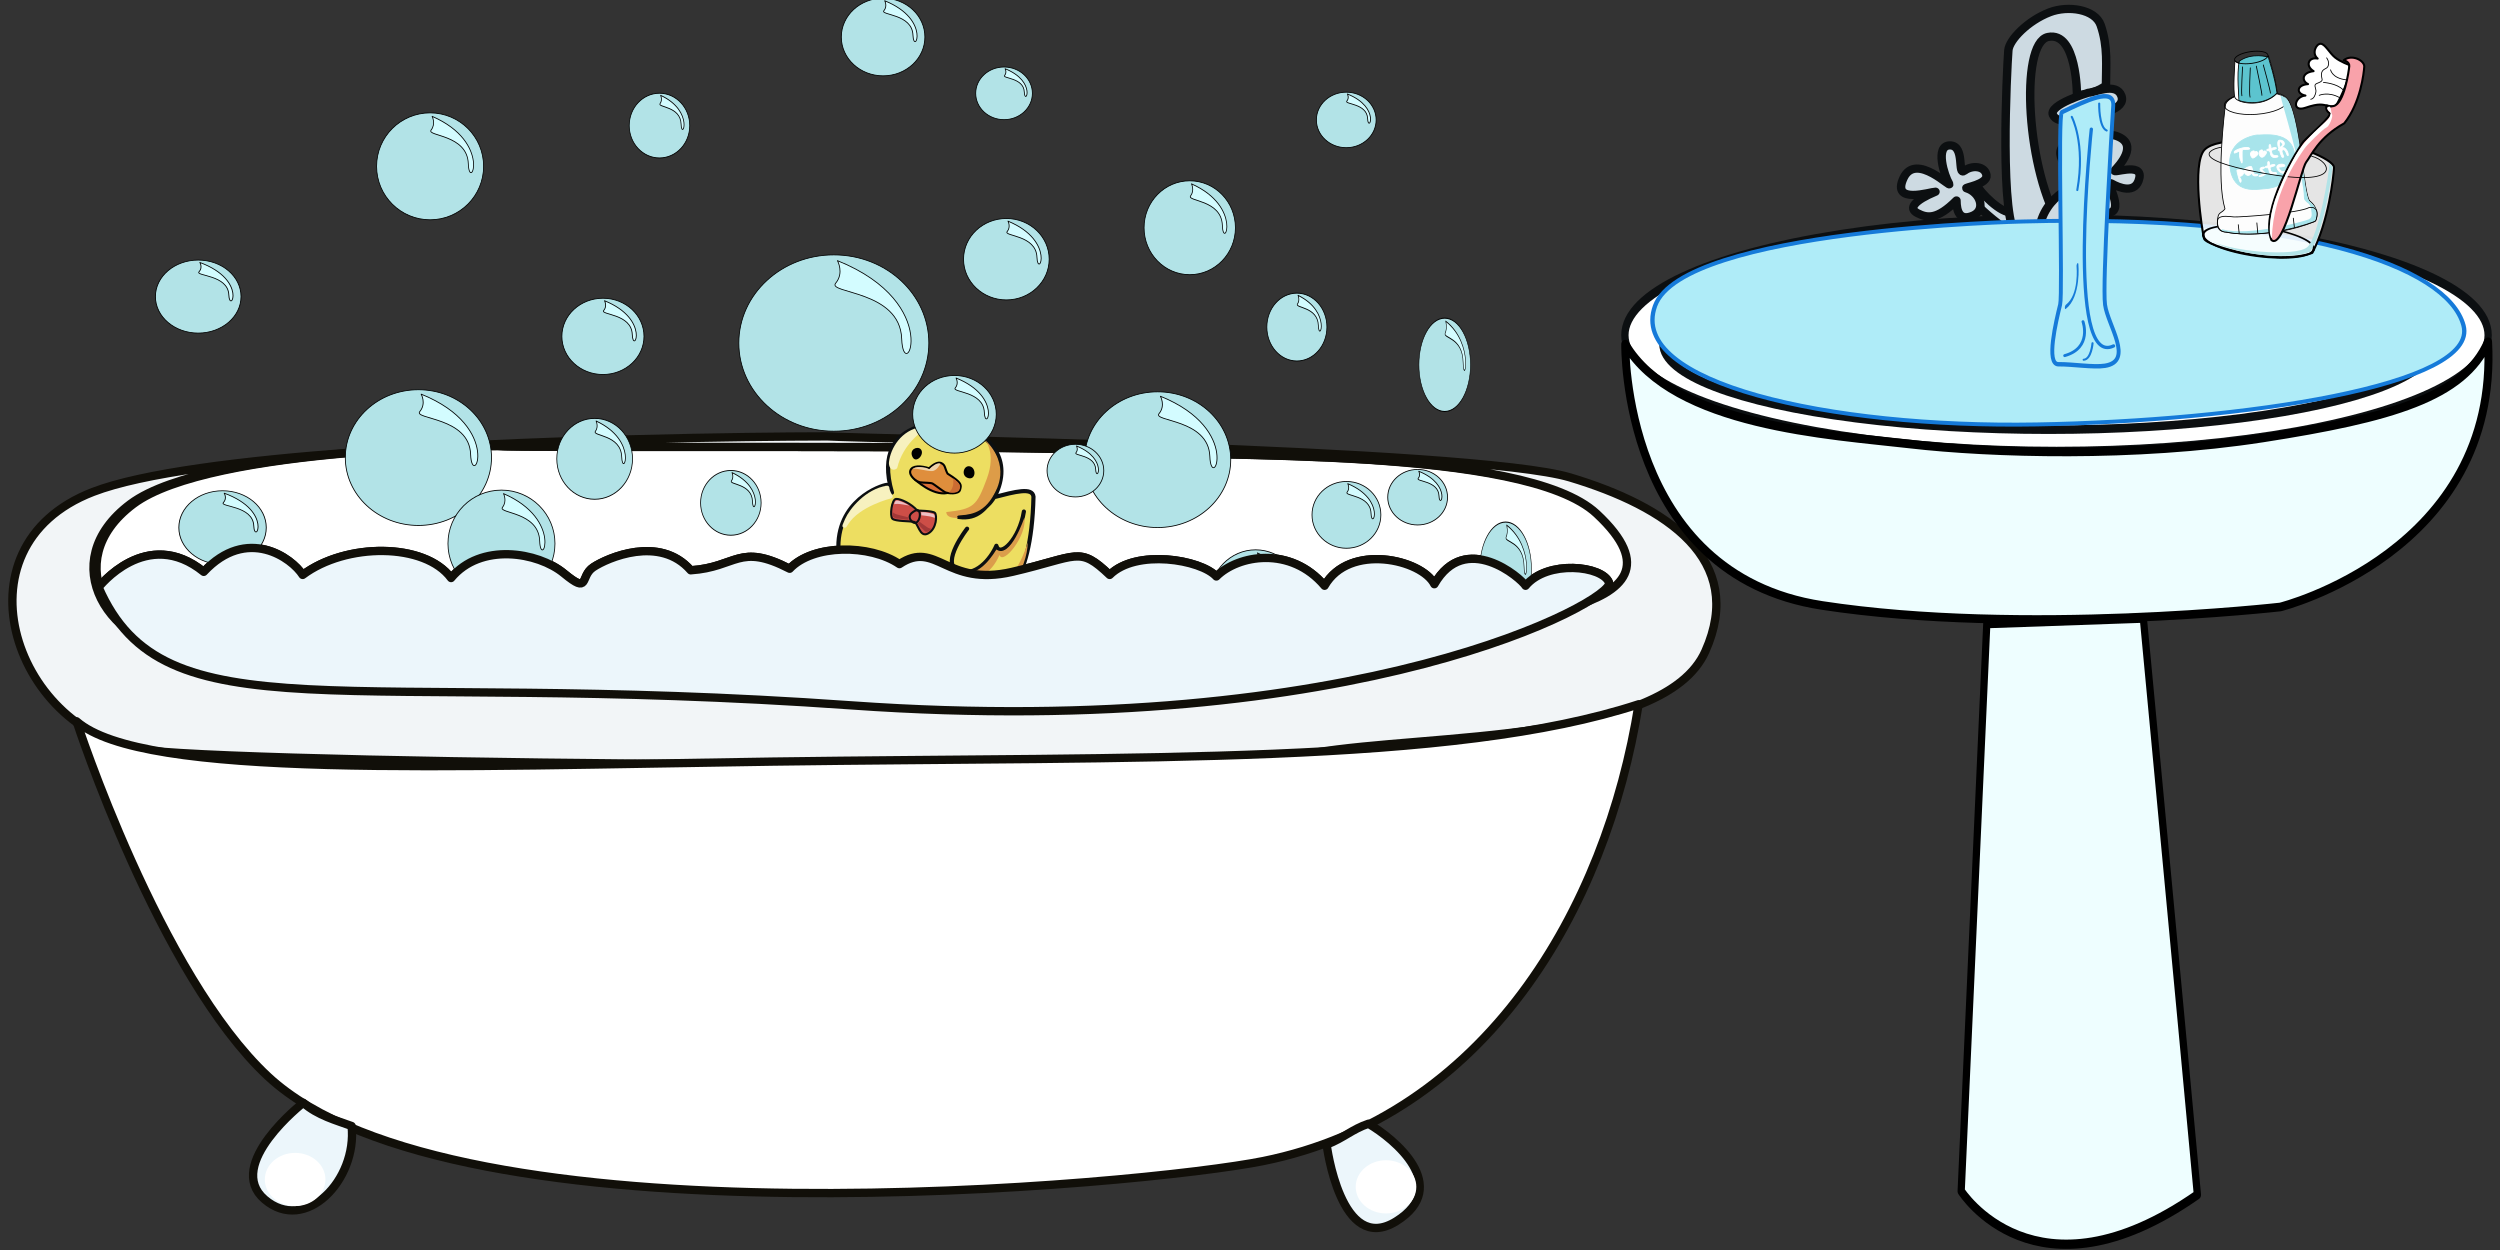 <?xml version="1.0" encoding="UTF-8" standalone="no"?>
<!DOCTYPE svg PUBLIC "-//W3C//DTD SVG 1.1//EN" "http://www.w3.org/Graphics/SVG/1.1/DTD/svg11.dtd">
<svg width="100%" height="100%" viewBox="0 0 600 300" version="1.1" xmlns="http://www.w3.org/2000/svg" xmlns:xlink="http://www.w3.org/1999/xlink" xml:space="preserve" xmlns:serif="http://www.serif.com/" style="fill-rule:evenodd;clip-rule:evenodd;stroke-linecap:round;stroke-linejoin:round;stroke-miterlimit:1.5;">
    <rect x="0" y="0" width="600" height="300" fill="#333333" stroke="none"/>
    <g id="Bathtub" transform="matrix(0.885,0,0,0.885,-2.45,30.487)">
        <g transform="matrix(1,0,0,1,0.819,2.84217e-14)">
            <path d="M137.688,86.507C137.688,86.507 59.078,86.507 38.115,102.229C17.152,117.951 32.219,141.534 55.147,142.844C78.075,144.154 369.587,146.775 386.619,139.569C403.651,132.363 466.209,133.277 435.75,104.849C416.098,86.507 332.247,89.782 302.768,87.817C276.105,86.04 142.273,87.162 137.688,86.507Z" style="fill:white;stroke:rgb(17,15,9);stroke-width:2.26px;"/>
        </g>
        <g transform="matrix(1,0,0,1,1.392,-4.094)">
            <path d="M28.116,128.915C28.116,128.915 41.113,112.145 56.626,124.723C68.365,112.145 80.523,120.95 83.458,125.561C95.197,116.757 116.579,116.757 123.706,126.4C131.672,116.757 147.184,119.273 154.312,125.142C161.439,131.012 158.504,125.981 162.277,123.465C166.051,120.95 180.305,114.661 188.69,124.304C201.268,123.465 201.687,116.757 215.523,123.884C221.811,117.176 237.324,117.176 245.29,122.627C255.352,115.919 257.867,128.915 275.895,124.723C293.923,120.53 293.923,117.596 302.308,125.561C309.435,118.434 327.044,121.369 331.236,125.981C337.106,120.111 351.361,117.596 360.584,128.496C367.292,116.757 386.997,121.369 390.351,128.077C398.736,113.403 413.829,126.4 415.087,128.496C420.957,121.369 436.05,123.046 437.727,127.658C439.404,132.27 370.62,170.756 232.234,160.929C93.848,151.103 45.908,169.78 28.116,128.915Z" style="fill:rgb(236,246,251);stroke:rgb(17,15,9);stroke-width:2.26px;"/>
        </g>
        <path d="M112.141,87.312C107.957,87.541 103.463,87.836 98.817,88.213C68.569,90.446 41.278,93.828 28.004,98.953C-11.016,114.02 7.326,165.117 42.7,169.047C78.075,172.978 327.662,174.943 359.106,169.702C390.55,164.462 454.093,167.082 465.229,142.189C476.366,117.296 454.748,102.884 428.544,95.023C402.341,87.162 236.69,84.542 227.149,83.887C227.149,83.887 167.508,83.887 112.141,87.312ZM98.817,88.213C75.81,90.084 49.078,94.006 38.115,102.229C17.152,117.951 32.219,141.534 55.147,142.844C78.075,144.154 369.587,146.775 386.619,139.569C403.651,132.363 466.209,133.277 435.75,104.849C416.098,86.507 332.247,89.782 302.768,87.817C276.105,86.04 142.273,87.162 137.688,86.507C137.688,86.507 126.844,86.507 112.141,87.312C107.66,87.59 103.208,87.889 98.817,88.213Z" style="fill:rgb(242,245,247);stroke:rgb(17,15,9);stroke-width:2.26px;"/>
        <path d="M23.527,161.155C23.527,161.155 45.917,230.002 75.455,257.484C126.289,304.781 314.04,286.755 345.349,280.412C405.486,268.227 438.292,212.348 447.146,156.535C397.026,173.022 311.427,170.685 212.379,172.085C124.21,173.331 41.444,176.91 23.527,161.155Z" style="fill:white;stroke:rgb(17,15,9);stroke-width:2.26px;"/>
        <path d="M85.015,264.614C85.015,264.614 63.528,281.384 74.534,290.817C85.539,300.251 99.689,285.577 98.117,270.903C94.072,269.418 88.926,268.07 85.015,264.614Z" style="fill:rgb(236,246,251);stroke:rgb(17,15,9);stroke-width:2.26px;"/>
        <path d="M362.539,275.959C362.539,275.959 366.317,306.182 381.429,296.737C396.541,287.292 380.914,274.413 373.873,270.292C369.421,271.797 367.239,274.114 362.539,275.959Z" style="fill:rgb(236,246,251);stroke:rgb(17,15,9);stroke-width:2.26px;"/>
        <g transform="matrix(1.4,0,0,1.265,-37.348,-74.892)">
            <ellipse cx="85.823" cy="284.825" rx="5.87" ry="5.702" style="fill:white;"/>
        </g>
        <g transform="matrix(1.4,0,0,1.265,258.485,-72.895)">
            <ellipse cx="85.823" cy="284.825" rx="5.87" ry="5.702" style="fill:white;"/>
        </g>
    </g>
    <g id="Sink" transform="matrix(1,0,0,1.008,-0.853,0.843)">
        <g transform="matrix(0.799,0,0,0.998,125.441,15)">
            <ellipse cx="461.8" cy="64.098" rx="129.652" ry="27.722" style="fill:white;stroke:rgb(12,15,17);stroke-width:2.2px;"/>
        </g>
        <g transform="matrix(0.713,0,0,0.736,163.231,33.896)">
            <ellipse cx="461.8" cy="64.098" rx="129.652" ry="27.722" style="fill:none;stroke:rgb(12,15,17);stroke-width:2.75px;"/>
        </g>
        <g transform="matrix(0.782,0,0,0.838,134.539,39.641)">
            <path d="M327.845,49.478C327.845,49.478 326.676,114.986 388.253,123.721C449.831,132.455 528.878,124.158 528.878,124.158C528.878,124.158 596.138,108.631 592.644,48.8C585.22,64.522 562.942,70.441 523.637,76.118C484.332,81.796 439.786,80.485 415.33,77.865C390.874,75.245 342.693,72.819 327.845,49.478Z" style="fill:rgb(238,254,255);stroke:black;stroke-width:2.46px;"/>
        </g>
        <g transform="matrix(0.782,0,0,0.998,134.539,20.139)">
            <path d="M438.804,127.761L430.943,263.144C430.943,263.144 453.652,291.094 503.439,264.018C498.198,219.909 486.843,126.45 486.843,126.45L438.804,127.761Z" style="fill:rgb(238,254,255);stroke:black;stroke-width:2.22px;"/>
        </g>
        <g transform="matrix(0.838,0,0,0.811,77.314,0.381)">
            <path d="M470.371,51.919C470.371,51.919 474.378,50.774 474.951,52.778C475.523,54.781 482.106,61.507 484.968,60.792C487.83,60.076 488.975,60.505 488.975,62.938C488.975,65.371 488.975,68.09 486.828,67.804C484.682,67.518 471.373,57.214 470.371,51.919Z" style="fill:rgb(205,218,226);stroke:rgb(12,15,17);stroke-width:2.42px;"/>
        </g>
        <g transform="matrix(0.838,0,0,0.811,77.314,0.381)">
            <path d="M499.229,65.253C499.229,65.253 491.805,71.367 486.564,67.873C481.323,64.379 483.507,18.96 483.944,13.283C484.182,10.189 489.516,4.564 495.784,2.101C501.02,0.043 508.787,1.176 510.379,5.859C512.525,12.166 511.894,17.946 511.894,23.623C507.681,26.645 503.596,26.385 503.596,26.385C503.596,26.385 503.596,7.605 495.299,9.352C487.001,11.099 489.184,49.531 499.229,65.253Z" style="fill:rgb(205,218,226);stroke:rgb(12,15,17);stroke-width:2.42px;"/>
        </g>
        <g transform="matrix(0.838,0,0,0.811,77.314,0.381)">
            <path d="M507.436,51.49C507.436,51.49 496.989,53.207 493.554,62.652C490.12,72.097 496.56,66.516 498.277,66.087C499.994,65.657 507.006,53.207 507.436,51.49Z" style="fill:rgb(205,218,226);stroke:rgb(12,15,17);stroke-width:2.42px;"/>
        </g>
        <g transform="matrix(0.838,0,0,0.811,77.314,0.381)">
            <path d="M507.149,46.767C507.279,48.193 508.58,36.034 515.02,38.467C521.46,40.9 515.593,47.197 514.448,48.485C513.303,49.773 522.462,45.909 521.46,50.774C520.458,55.64 515.593,53.636 513.446,52.348C511.299,51.06 517.31,60.219 512.874,60.935C508.437,61.65 509.725,58.216 509.01,55.067C508.294,51.919 506.577,60.076 501.854,57.214C497.132,54.352 503.142,53.636 503.142,51.633C503.142,49.629 495.987,44.335 500.137,40.9C504.287,37.466 507.006,45.193 507.149,46.767Z" style="fill:rgb(205,218,226);stroke:rgb(12,15,17);stroke-width:2.42px;"/>
        </g>
        <g transform="matrix(0.838,0,0,0.811,77.314,0.381)">
            <path d="M471.946,53.779C471.122,53.536 478.099,52.635 477.67,49.916C477.24,47.197 473.52,46.91 471.373,48.628C469.227,50.345 471.659,41.186 467.223,41.186C462.787,41.186 465.649,50.202 466.937,52.348C468.225,54.495 457.492,42.903 453.914,50.774C450.337,58.645 461.642,54.781 463.073,54.781C457.063,57.357 455.202,59.647 457.921,61.078C460.64,62.509 463.502,63.081 469.083,57.357C469.096,60.425 469.942,63.511 473.806,61.793C477.67,60.076 475.809,54.924 471.946,53.779Z" style="fill:rgb(205,218,226);stroke:rgb(12,15,17);stroke-width:2.42px;"/>
        </g>
        <g transform="matrix(0.838,0,0,0.811,77.314,0.381)">
            <path d="M506.883,25.723C506.883,25.723 495.435,29.204 496.717,32.226C497.999,35.248 504.136,33.508 506.792,32.775C509.448,32.043 517.782,30.761 516.317,26.639C514.851,22.518 508.532,25.723 506.883,25.723Z" style="fill:rgb(205,218,226);stroke:rgb(12,15,17);stroke-width:2.42px;"/>
        </g>
    </g>
    <g id="RubberDuck" transform="matrix(0.684,0.209,-0.209,0.684,99.401,-3.466)">
        <path d="M226.864,117.138C226.864,117.138 237.305,114.39 236.755,102.301C236.206,90.211 224.299,87.83 220.27,87.281C216.24,86.731 187.848,92.593 203.051,115.856C201.498,113.609 201.178,114.206 200.878,113.846C200.578,113.486 187.104,121.84 190.765,137.074C193.258,147.444 206.221,150.24 212.231,150.526C218.242,150.812 241.588,147.247 244.287,144.516C248.421,140.331 257.312,133.343 248.866,103.302C247.582,100.302 242.492,103.502 236.273,107.309C234.556,111.316 233.483,116.092 226.864,117.138Z" style="fill:rgb(237,222,97);stroke:rgb(12,15,17);stroke-width:1.4px;"/>
        <path d="M230.703,120.083C230.703,120.083 225.493,133.63 231.745,134.412C237.997,135.193 241.254,127.508 241.775,122.688C244.12,126.336 248.548,118.26 247.246,109.011" style="fill:none;stroke:rgb(12,15,17);stroke-width:1.4px;"/>
        <g transform="matrix(1,0,0,1,0.907,0.213)">
            <path d="M205.469,92.319C205.469,92.319 200.176,98.703 200.71,107.106C200.099,108.007 199.115,107.241 198.882,106.029C198.035,101.634 199.671,95.099 205.469,92.319Z" style="fill:rgb(247,241,191);stroke:rgb(247,241,191);stroke-width:1.4px;"/>
        </g>
        <g transform="matrix(1,0,0,1,0.2,0.8)">
            <path d="M202.791,116.385C202.791,116.385 193.12,122.147 191.226,129.323C190.691,131.35 190.861,130.207 191.081,128.281C191.499,124.618 194.724,116.882 200.856,113.984C201.497,115.465 202.791,116.385 202.791,116.385Z" style="fill:rgb(247,241,191);stroke:rgb(247,241,191);stroke-width:1.4px;"/>
        </g>
        <path d="M212.927,119.158C212.927,119.158 217.863,117.691 218.796,118.158C219.73,118.625 220.997,123.026 218.663,125.427C216.329,127.828 214.461,122.893 212.927,123.093C211.394,123.293 206.992,124.76 205.791,124.227C204.591,123.693 203.591,118.024 204.991,117.491C206.392,116.957 210.46,117.558 212.927,119.158Z" style="fill:rgb(205,78,71);stroke:rgb(12,15,17);stroke-width:0.7px;"/>
        <path d="M212.794,118.958C212.794,118.958 209.168,121.613 212.394,123.226C214.928,124.493 214.928,118.891 212.794,118.958Z" style="fill:none;stroke:rgb(12,15,17);stroke-width:0.7px;"/>
        <path d="M209.922,118.355C209.922,118.355 205.578,118.669 204.895,119.42C204.87,118.563 204.885,118.217 205.311,117.949C205.979,117.528 209.403,118.15 209.922,118.355Z" style="fill:rgb(237,192,197);"/>
        <path d="M214.289,119.342C214.289,119.342 214.709,119.971 214.681,120.265C215.436,120.153 217.114,119.803 217.702,119.775C218.289,119.747 219.184,119.72 219.24,119.859C219.198,119.188 218.793,118.824 218.709,118.74C218.625,118.657 216.037,118.615 214.289,119.342Z" style="fill:rgb(237,192,197);"/>
        <path d="M214.723,122.503C214.723,122.503 214.485,123.174 214.345,123.258C214.205,123.342 217.604,125.272 217.786,125.104C217.967,124.936 218.681,125.202 219.24,123.594C218.401,123.72 218.093,123.65 217.492,123.44C216.89,123.23 214.862,122.615 214.723,122.503Z" style="fill:rgb(162,56,56);"/>
        <path d="M210.695,122.195C210.695,122.195 210.82,122.727 211.072,122.908C211.324,123.09 207.618,123.454 207.394,123.664C207.17,123.873 206.107,123.664 205.757,123.468C205.408,123.272 205.324,122.503 205.24,122.111C206.373,122.475 206.625,122.405 207.114,122.377C207.604,122.349 210.303,122.265 210.695,122.195Z" style="fill:rgb(162,56,56);"/>
        <path d="M207.941,99.081C206.545,98.406 204.227,100.404 206.148,102.41C208.069,104.416 209.982,100.067 207.941,99.081Z"/>
        <path d="M225.44,99.806C223.314,99.99 223.434,103.819 226.123,103.733C228.812,103.648 227.753,99.607 225.44,99.806Z"/>
        <path d="M209.05,109.367C209.05,109.367 216.392,113.038 220.873,110.562C225.355,108.087 216.947,107.831 215.879,107.617C214.812,107.404 209.434,109.325 209.05,109.367Z" style="fill:rgb(216,109,53);stroke:black;stroke-width:0.7px;"/>
        <path d="M215.922,101.556C214.811,101.439 213.532,102.666 212.593,104.416C209.733,104.373 206.831,105.142 206.788,106.977C206.745,108.812 209.861,110.008 211.142,109.794C212.422,109.581 214.556,108.855 215.197,108.983C215.837,109.111 218.953,110.306 219.977,110.52C221.001,110.733 224.715,109.965 224.629,108.3C224.544,106.636 224.843,105.91 219.038,104.331C217.587,102.922 217.544,101.727 215.922,101.556Z" style="fill:rgb(223,142,60);stroke:black;stroke-width:0.7px;"/>
        <g transform="matrix(1,0,0,1,0.164,-0.3)">
            <path d="M215.599,102.098C215.599,102.098 215.239,104.715 213.703,105.312C212.166,105.91 207.556,105.867 207.172,106.636C207.599,105.312 211.27,104.587 212.55,105.014C213.105,103.947 214.362,101.97 215.599,102.098Z" style="fill:rgb(238,210,170);"/>
        </g>
        <path d="M221.227,105.307C221.227,105.307 222.922,108.278 221.172,110.241C222.197,110.071 224.68,109.787 224.426,107.638C224.364,107.114 224.087,106.118 221.227,105.307Z" style="fill:rgb(204,108,50);"/>
        <path d="M247.992,110.93C247.992,110.93 247.608,125.693 242.152,123.883C240.786,128.969 238.339,134.758 232.146,134.97C238.655,137.211 242.923,132.271 243.67,125.335C245.804,128.43 250.713,116.445 247.992,110.93Z" style="fill:rgb(219,157,75);"/>
        <path d="M227.384,89.611C227.384,89.611 232.72,92.446 232.136,102.116C231.553,111.786 230.969,113.12 222.382,116.788C223.127,118.664 225.3,117.872 226.634,117.622C226.482,117.219 225.901,117.023 226.924,116.579C229.268,115.562 234.529,114.163 235.984,106.358C236.213,105.132 238.967,95.435 227.384,89.611Z" style="fill:rgb(221,156,72);"/>
        <path d="M251.478,118.408C251.478,118.408 251.895,127.995 247.81,133.497C243.725,138.999 239.724,145.084 227.386,147.335C215.048,149.586 203.409,146.839 199.481,146.172C195.553,145.505 204.988,149.743 212.273,149.992C217.328,150.166 236.979,148.017 243.59,144.709C250.123,140.016 254.072,127.284 251.478,118.408Z" style="fill:rgb(221,156,72);"/>
    </g>
    <g transform="matrix(0.947,0,0,0.865,25.432,7.139)">
        <g id="overflowing">
            <path d="M485.874,53.202C485.874,53.202 399.714,55.237 392.591,76.608C385.467,97.978 436.688,110.529 489.266,109.511C541.843,108.493 601.545,98.656 597.474,82.035C593.404,65.414 555.412,51.167 485.874,53.202Z" style="fill:rgb(175,236,248);stroke:rgb(21,122,217);stroke-width:1.1px;"/>
        </g>
    </g>
    <g id="TapWater">
        <g transform="matrix(1,0,0,1.127,0,-2.88)">
            <path d="M494.857,26.448C493.797,26.899 495.097,65.014 494.432,67.421C493.448,70.982 490.97,80.154 494.027,80.125C497.443,80.093 502.416,80.837 505.182,80.45C512.229,79.465 505.887,71.859 505.209,67.449C504.53,63.039 506.794,30.428 507.175,25.078C507.472,20.92 500.505,24.045 494.857,26.448Z" style="fill:rgb(175,236,248);stroke:rgb(21,122,217);stroke-width:0.94px;"/>
        </g>
        <g transform="matrix(1,0,0,1,-1.708,0.526)">
            <path d="M503.627,30.48C503.627,30.48 497.402,88.057 508.962,82.499" style="fill:none;stroke:rgb(21,122,217);stroke-width:0.8px;"/>
        </g>
        <g transform="matrix(0.126,-0.693,0.268,0.049,414.951,405.482)">
            <path d="M498.736,77.609C498.736,77.609 488.732,84.945 484.064,74.052" style="fill:none;stroke:rgb(21,122,217);stroke-width:1.5px;"/>
        </g>
        <g transform="matrix(0.738,0.675,-0.675,0.738,201.452,-362.797)">
            <path d="M484.674,81.981C484.674,81.981 488.409,86.249 490.365,85.538" style="fill:none;stroke:rgb(21,122,217);stroke-width:0.5px;"/>
        </g>
        <g transform="matrix(0.771,-0.637,0.637,0.771,62.2,335.859)">
            <path d="M502.139,79.385C502.139,79.385 499.898,85.68 493.566,82.87" style="fill:none;stroke:rgb(21,122,217);stroke-width:0.7px;"/>
        </g>
        <g transform="matrix(0.637,0,0,0.608,172.686,38.641)">
            <path d="M517.304,71.925C517.304,71.925 516.815,78.307 513.969,78.449" style="fill:none;stroke:rgb(21,122,217);stroke-width:0.8px;"/>
        </g>
        <g transform="matrix(1,0,0,1,-1.182,0.92)">
            <path d="M498.402,27.126C498.402,27.126 501.737,33.35 499.736,44.688" style="fill:none;stroke:rgb(21,122,217);stroke-width:0.5px;"/>
        </g>
    </g>
    <g id="Toothbrush">
        <path d="M545.51,34.06C545.51,34.06 532.19,32.617 529.082,35.947C525.973,39.277 528.527,55.483 528.971,57.259C529.415,59.035 546.176,63.808 554.945,60.7C558.83,53.263 560.051,42.496 560.162,40.276C560.272,38.067 549.839,34.393 545.51,34.06Z" style="fill:white;fill-opacity:0.87;stroke:black;stroke-width:0.5px;"/>
        <g transform="matrix(1.049,0.14,-0.089,0.672,-21.579,-58.411)">
            <ellipse cx="542.402" cy="60.224" rx="12.654" ry="5.185" style="fill:none;stroke:black;stroke-width:0.56px;"/>
        </g>
        <path d="M563.781,15.565C563.781,15.565 561.738,14.854 560.406,13.789C559.074,12.723 558.009,10.503 556.943,10.503C555.877,10.503 554.723,12.812 556.233,14.055C554.013,13.611 553.213,15.831 555.256,17.074C552.325,17.43 552.414,19.472 553.924,20.183C551.171,20.36 550.993,22.491 553.302,22.935C550.638,23.113 549.928,27.02 553.302,25.866C556.677,24.711 557.387,25.155 558.541,25.333C559.696,25.511 560.317,26.043 561.028,24.711C561.738,23.379 564.669,17.607 563.781,15.565Z" style="fill:white;stroke:black;stroke-width:0.5px;"/>
        <path d="M558.393,13.893C558.393,13.893 559.012,14.657 558.83,15.567C558.648,16.476 558.03,16.367 557.52,16.876C557.011,17.385 557.12,18.258 557.302,19.022C557.484,19.786 555.775,19.895 555.629,20.368C555.484,20.841 555.92,21.423 555.811,22.077C555.702,22.732 555.338,23.751 554.574,23.823" style="fill:none;stroke:black;stroke-width:0.2px;"/>
        <path d="M559.339,16.767C559.339,16.767 559.703,18.804 563.158,19.167" style="fill:none;stroke:black;stroke-width:0.2px;"/>
        <path d="M557.63,19.786C557.63,19.786 560.758,19.968 562.322,21.532" style="fill:none;stroke:black;stroke-width:0.2px;"/>
        <path d="M556.611,22.878C556.611,22.878 558.793,21.895 561.558,23.46" style="fill:none;stroke:black;stroke-width:0.2px;"/>
        <path d="M563.122,14.403C563.122,14.403 563.74,14.584 563.958,15.094C564.177,15.603 564.35,14.112 567.087,15.385C565.677,13.602 563.622,14.221 563.122,14.403Z" style="fill:white;"/>
        <path d="M541.286,22.079C539.97,21.891 534.371,23.121 534.087,25.3C533.803,27.478 531.908,43.202 533.992,50.117C533.27,51.146 532.477,50.874 532.287,52.201C532.098,53.527 531.997,54.821 533.038,55.39C534.08,55.958 544.603,57.619 555.589,53.148C556.523,51.644 556.084,49.622 554.452,48.317C552.936,47.749 552.182,28.959 549.148,23.974C547.677,21.558 543.275,22.363 541.286,22.079Z" style="fill:rgb(253,253,253);stroke:black;stroke-width:0.2px;"/>
        <g transform="matrix(1,0,0,1,-0.109,-0.4)">
            <ellipse cx="565.877" cy="17.567" rx="0.6" ry="0.618" style="fill:white;"/>
        </g>
        <g transform="matrix(1,0,0,1,-0.291,-0.4)">
            <ellipse cx="565.84" cy="19.313" rx="0.346" ry="0.364" style="fill:white;"/>
        </g>
        <g transform="matrix(0.997,-0.072,0.072,0.997,-1.227,36.845)">
            <ellipse cx="542.253" cy="27.06" rx="7.527" ry="2.664" style="fill:none;stroke:black;stroke-width:0.2px;"/>
        </g>
        <path d="M533.379,55.038C533.379,55.038 532.825,55.211 533.414,55.488C534.002,55.766 541.331,57.019 550.528,54.674C553.772,53.615 555.755,53.336 555.825,52.643C555.965,51.915 556.638,50.24 554.36,48.424C552.761,47.148 552.002,26.33 548.505,23.442C546.765,22.604 547.448,22.815 547.364,23.153C547.279,23.492 552.967,41.505 552.967,47.753C553.676,48.988 554.354,48.547 554.631,50.071C554.908,51.596 554.942,52.275 554.042,52.67C553.141,53.064 539.774,56.822 533.379,55.038Z" style="fill:rgb(168,228,235);"/>
        <path d="M532.445,52.37C533.282,51.642 535.043,51.98 536.169,52.067C537.294,52.153 551.714,51.201 554.182,49.815C554.918,49.728 555.351,49.728 555.871,50.334C556.39,50.941 556,52.716 555.741,53.019C555.481,53.322 543.464,57.609 534.35,55.704C531.947,55.79 531.946,52.803 532.445,52.37Z" style="fill:none;stroke:black;stroke-width:0.2px;"/>
        <path d="M537.403,56.007L537.187,53.928" style="fill:none;stroke:black;stroke-width:0.2px;"/>
        <path d="M541.863,55.964L541.647,53.495" style="fill:none;stroke:black;stroke-width:0.2px;"/>
        <path d="M550.653,54.578L550.394,52.37" style="fill:none;stroke:black;stroke-width:0.2px;"/>
        <path d="M541.716,32.394C541.716,32.394 534.403,33.164 535.173,39.996C535.943,46.828 541.716,45.384 543.641,45.288C545.565,45.192 551.242,44.037 550.761,37.494C550.28,30.95 542.678,32.586 541.716,32.394Z" style="fill:rgb(168,228,235);stroke:rgb(168,228,235);stroke-width:0.2px;"/>
        <path d="M538.042,39.123C538.042,39.123 537.254,37.956 537.506,36.254C536.213,36.758 536.213,36.947 536.213,36.474C536.213,36.001 539.051,35.024 539.776,35.497C540.502,35.97 538.736,35.844 538.294,35.875C537.853,35.907 538.326,39.028 538.042,39.123Z" style="fill:white;stroke:white;stroke-width:0.2px;"/>
        <path d="M540.97,36.79C540.815,36.976 541.305,36.183 540.866,36.209C540.427,36.235 540.014,36.661 540.104,37.075C540.195,37.488 540.479,38.004 540.763,37.927C541.047,37.849 541.964,37.178 541.925,36.881C541.887,36.584 541.641,36.287 541.448,36.338C541.254,36.39 541.034,36.713 540.97,36.79Z" style="fill:white;stroke:white;stroke-width:0.2px;"/>
        <path d="M542.946,36.584C542.803,36.798 543.385,35.77 542.649,36.003C541.912,36.235 542.132,37.397 542.674,37.694C543.217,37.991 543.966,36.907 543.953,36.571C543.94,36.235 543.333,36.003 542.946,36.584Z" style="fill:white;stroke:white;stroke-width:0.2px;"/>
        <path d="M544.275,36.192C544.275,36.192 544.574,36.134 544.677,36.246C544.911,36.498 544.898,37.077 544.991,37.238C545.294,37.758 545.62,37.866 546.149,37.783C546.678,37.701 546.777,37.651 546.694,37.453C546.611,37.254 546.049,37.431 545.696,37.246C545.527,37.158 545.305,37.105 545.223,36.609C545.14,36.114 544.991,36.114 545.504,35.965C546.016,35.816 546.479,35.7 546.297,35.485C546.115,35.27 545.223,35.551 545.107,35.651C544.991,35.75 545.091,34.593 544.743,34.692C544.396,34.791 544.727,35.667 544.562,35.733C544.396,35.799 544.033,35.799 544.033,35.948C544.033,36.097 543.977,36.159 544.275,36.192Z" style="fill:white;stroke:white;stroke-width:0.2px;"/>
        <g transform="matrix(1,0,0,1,-0.331,4.071)">
            <path d="M544.275,36.192C544.275,36.192 544.574,36.134 544.677,36.246C544.911,36.498 544.898,37.077 544.991,37.238C545.294,37.758 545.62,37.866 546.149,37.783C546.678,37.701 546.777,37.651 546.694,37.453C546.611,37.254 546.049,37.431 545.696,37.246C545.527,37.158 545.305,37.105 545.223,36.609C545.14,36.114 544.991,36.114 545.504,35.965C546.016,35.816 546.479,35.7 546.297,35.485C546.115,35.27 545.223,35.551 545.107,35.651C544.991,35.75 545.091,34.593 544.743,34.692C544.396,34.791 544.727,35.667 544.562,35.733C544.396,35.799 544.033,35.799 544.033,35.948C544.033,36.097 543.977,36.159 544.275,36.192Z" style="fill:white;stroke:white;stroke-width:0.2px;"/>
        </g>
        <path d="M546.778,35.949C546.756,35.707 547.888,34.904 547.875,34.706C547.862,34.507 547.439,33.912 547.201,34.018C546.963,34.124 547.002,35.169 547.201,35.301C547.399,35.433 547.703,35.473 548.008,35.446C548.326,35.419 548.92,35.975 549.132,36.769C549.329,37.51 549.026,37.417 548.907,37.219C548.788,37.02 548.497,35.764 547.902,35.936C547.307,36.108 548.074,37.391 548.1,37.549C548.127,37.708 547.809,37.999 547.571,37.51C547.333,37.02 547.161,36.452 547.135,36.24C547.108,36.028 546.83,35.367 546.751,35.142C546.672,34.917 546.486,33.712 547.069,33.635C547.775,33.541 548.442,34.119 548.196,34.724C548.017,35.163 547.365,35.403 547.193,35.614C547.021,35.826 546.817,36.399 546.778,35.949Z" style="fill:white;stroke:white;stroke-width:0.2px;"/>
        <path d="M537.789,43.71C537.717,43.835 537.662,43.721 537.524,43.456C537.387,43.192 536.847,41.15 536.847,40.907C536.847,40.663 538.54,40.621 538.508,41.277C538.477,41.933 537.916,42.335 537.524,42.346C537.133,42.356 538.201,42.991 537.789,43.71Z" style="fill:white;stroke:white;stroke-width:0.2px;"/>
        <path d="M537.27,41.203L537.429,41.933C537.429,41.933 538.254,41.795 538.096,41.351C537.937,40.907 537.355,41.097 537.27,41.203Z" style="fill:white;stroke:white;stroke-width:0.2px;"/>
        <path d="M541.608,41.869C541.877,41.81 542,42.049 541.746,42.155C541.492,42.261 540.751,42.377 540.518,41.753C540.286,41.129 539.915,42.885 538.815,41.668C537.715,40.452 539.968,39.88 540.254,39.944C540.54,40.007 540.677,41.266 540.794,41.457C540.91,41.647 541.079,41.986 541.608,41.869Z" style="fill:white;stroke:white;stroke-width:0.2px;"/>
        <path d="M540.021,40.282C540.021,40.282 540.233,41.171 540.265,41.245C540.296,41.319 539.619,42.017 539.217,41.467C538.815,40.917 539.778,40.219 540.021,40.282Z" style="fill:white;stroke:white;stroke-width:0.2px;"/>
        <path d="M543.491,40.177C543.421,39.955 542.264,40.177 542.412,40.674C542.56,41.171 543.1,41.235 543.195,41.584C543.29,41.933 542.021,42.07 542.148,42.324C542.275,42.578 543.629,42.07 543.682,41.732C543.735,41.393 542.74,40.801 542.814,40.674C542.888,40.547 543.566,40.409 543.491,40.177Z" style="fill:white;stroke:white;stroke-width:0.2px;"/>
        <path d="M546.831,40.248C546.69,39.988 548.456,40.146 548.363,39.714C548.27,39.283 546.823,39.232 546.493,39.875C546.162,40.518 547.593,42.203 548.744,41.416C549.895,40.628 548.634,41.043 548.465,41.06C548.295,41.077 547.61,41.686 546.831,40.248Z" style="fill:white;stroke:white;stroke-width:0.2px;"/>
        <path d="M562.493,14.46C562.493,14.46 563.936,14.793 563.825,15.903C563.714,17.013 562.626,24.916 560.051,25.449C557.476,25.982 558.719,25.094 558.453,25.36C558.186,25.627 558.186,26.603 559.074,27.136C559.962,27.669 554.013,32.642 552.858,33.974C551.704,35.306 542.291,50.429 545.132,57.595C548.063,60.321 552.237,40.518 553.48,38.92C554.723,37.321 556.41,33.059 562.626,29.595C566.534,24.711 567.333,17.518 567.422,16.009C567.51,14.499 564.402,12.911 562.493,14.46Z" style="fill:rgb(249,162,170);stroke:black;stroke-width:0.5px;"/>
        <path d="M547.068,39.807C547.068,39.807 547.593,39.647 547.737,39.689C547.881,39.731 547.212,39.85 547.068,39.807Z" style="fill:white;stroke:white;stroke-width:0.2px;"/>
        <path d="M536.394,14.546C536.394,14.546 535.829,22.094 536.394,23.425C536.959,24.757 543.094,26.008 546.525,22.336C546.215,19.138 544.668,14.022 544.426,13.376C544.142,13.991 543.17,15.152 540.592,15.394C539.402,15.505 537.484,15.797 536.394,14.546Z" style="fill:white;stroke:black;stroke-width:0.2px;"/>
        <path d="M544.385,13.688C544.385,13.688 540.408,12.526 537.437,14.67C536.74,17.744 537.411,23.847 537.334,24.046C537.256,24.245 542.887,25.976 546.478,22.334C545.987,18.614 544.644,14.626 544.385,13.688Z" style="fill:rgb(92,196,207);stroke:black;stroke-width:0.2px;"/>
        <g transform="matrix(0.931,-0.135,0.165,1.137,34.198,70.182)">
            <ellipse cx="541.015" cy="14.647" rx="4.298" ry="1.231" style="fill:none;stroke:black;stroke-width:0.19px;"/>
        </g>
        <path d="M538.212,16.057C538.212,16.057 537.85,22.282 538.057,22.98" style="fill:none;stroke:black;stroke-width:0.2px;"/>
        <path d="M540.072,16.29C540.072,16.29 539.736,22.773 540.02,23.315" style="fill:none;stroke:black;stroke-width:0.2px;"/>
        <path d="M541.518,15.876C541.518,15.876 542.939,22.541 542.861,22.876" style="fill:none;stroke:black;stroke-width:0.2px;"/>
        <path d="M543.197,15.592C543.197,15.592 544.902,21.74 544.902,22.36" style="fill:none;stroke:black;stroke-width:0.2px;"/>
        <path d="M532.967,35.403C532.147,35.34 523.066,37.862 542.931,41.52C562.795,45.178 559.4,38.633 554.804,37.496" style="fill:none;stroke:black;stroke-width:0.2px;"/>
        <path d="M558.576,25.788C558.576,25.788 559.071,25.38 559.274,25.759C559.478,26.137 559.476,27.137 559.709,27.544C559.941,27.952 559.071,30.327 558.314,30.618C557.558,30.909 553.455,34.983 553.076,35.652C552.698,36.321 545.409,45.55 545.267,57.195C544.107,56.183 544.993,50.191 546.511,46.643C547.64,44.004 548.366,41.82 551.057,37.095C552.794,34.046 555.937,31.213 558.218,29.139C559.487,27.984 559.135,27.646 559.396,27.255C559.34,26.864 558.352,26.368 558.576,25.788Z" style="fill:white;"/>
        <path d="M559.047,39.264C559.047,41.537 556.399,56.731 553.813,59.254C551.228,61.777 534.39,60.393 530.003,57.397C536.433,61.261 548.513,62.477 554.402,60.484C557.684,55.673 559.692,41.675 559.804,40.021C559.544,39.772 559.481,39.492 559.047,39.264Z" style="fill:rgb(178,227,231);"/>
    </g>
    <g id="Bubbles">
        <ellipse cx="100.418" cy="109.82" rx="17.541" ry="16.288" style="fill:rgb(178,227,231);stroke:black;stroke-width:0.2px;"/>
        <path d="M101.079,94.594C101.079,94.594 102.362,96.84 100.758,98.764C99.155,100.689 112.626,100.047 112.947,109.028C113.268,118.009 120.966,102.613 101.079,94.594Z" style="fill:rgb(211,252,255);stroke:black;stroke-width:0.2px;"/>
        <g transform="matrix(0.562,0,0,0.562,88.269,19.01)">
            <ellipse cx="100.418" cy="109.82" rx="17.541" ry="16.288" style="fill:rgb(178,227,231);stroke:black;stroke-width:0.36px;"/>
        </g>
        <g transform="matrix(0.562,0,0,0.562,88.269,19.01)">
            <path d="M101.079,94.594C101.079,94.594 102.362,96.84 100.758,98.764C99.155,100.689 112.626,100.047 112.947,109.028C113.268,118.009 120.966,102.613 101.079,94.594Z" style="fill:rgb(211,252,255);stroke:black;stroke-width:0.36px;"/>
        </g>
        <g transform="matrix(0.518,0,0,0.596,90.702,44.664)">
            <ellipse cx="100.418" cy="109.82" rx="17.541" ry="16.288" style="fill:rgb(178,227,231);stroke:black;stroke-width:0.36px;"/>
        </g>
        <g transform="matrix(0.518,0,0,0.596,90.702,44.664)">
            <path d="M101.079,94.594C101.079,94.594 102.362,96.84 100.758,98.764C99.155,100.689 112.626,100.047 112.947,109.028C113.268,118.009 120.966,102.613 101.079,94.594Z" style="fill:rgb(211,252,255);stroke:black;stroke-width:0.36px;"/>
        </g>
        <g transform="matrix(1.3,0,0,1.299,69.575,-60.328)">
            <ellipse cx="100.418" cy="109.82" rx="17.541" ry="16.288" style="fill:rgb(178,227,231);stroke:black;stroke-width:0.15px;"/>
        </g>
        <g transform="matrix(1.3,0,0,1.299,69.575,-60.328)">
            <path d="M101.079,94.594C101.079,94.594 102.362,96.84 100.758,98.764C99.155,100.689 112.626,100.047 112.947,109.028C113.268,118.009 120.966,102.613 101.079,94.594Z" style="fill:rgb(211,252,255);stroke:black;stroke-width:0.15px;"/>
        </g>
        <g transform="matrix(1,0,0,1,177.414,0.501)">
            <ellipse cx="100.418" cy="109.82" rx="17.541" ry="16.288" style="fill:rgb(178,227,231);stroke:black;stroke-width:0.2px;"/>
        </g>
        <g transform="matrix(1,0,0,1,177.414,0.501)">
            <path d="M101.079,94.594C101.079,94.594 102.362,96.84 100.758,98.764C99.155,100.689 112.626,100.047 112.947,109.028C113.268,118.009 120.966,102.613 101.079,94.594Z" style="fill:rgb(211,252,255);stroke:black;stroke-width:0.2px;"/>
        </g>
        <g transform="matrix(0.586,0,0,0.6,182.681,-3.683)">
            <ellipse cx="100.418" cy="109.82" rx="17.541" ry="16.288" style="fill:rgb(178,227,231);stroke:black;stroke-width:0.34px;"/>
        </g>
        <g transform="matrix(0.586,0,0,0.6,182.681,-3.683)">
            <path d="M101.079,94.594C101.079,94.594 102.362,96.84 100.758,98.764C99.155,100.689 112.626,100.047 112.947,109.028C113.268,118.009 120.966,102.613 101.079,94.594Z" style="fill:rgb(211,252,255);stroke:black;stroke-width:0.34px;"/>
        </g>
        <g transform="matrix(0.414,0,0,0.477,116.701,-22.242)">
            <ellipse cx="100.418" cy="109.82" rx="17.541" ry="16.288" style="fill:rgb(178,227,231);stroke:black;stroke-width:0.45px;"/>
        </g>
        <g transform="matrix(0.414,0,0,0.477,116.701,-22.242)">
            <path d="M101.079,94.594C101.079,94.594 102.362,96.84 100.758,98.764C99.155,100.689 112.626,100.047 112.947,109.028C113.268,118.009 120.966,102.613 101.079,94.594Z" style="fill:rgb(211,252,255);stroke:black;stroke-width:0.45px;"/>
        </g>
        <g transform="matrix(0.586,0,0,0.538,-11.272,12.096)">
            <ellipse cx="100.418" cy="109.82" rx="17.541" ry="16.288" style="fill:rgb(178,227,231);stroke:black;stroke-width:0.36px;"/>
        </g>
        <g transform="matrix(0.586,0,0,0.538,-11.272,12.096)">
            <path d="M101.079,94.594C101.079,94.594 102.362,96.84 100.758,98.764C99.155,100.689 112.626,100.047 112.947,109.028C113.268,118.009 120.966,102.613 101.079,94.594Z" style="fill:rgb(211,252,255);stroke:black;stroke-width:0.36px;"/>
        </g>
        <g transform="matrix(0.471,0,0,0.492,275.848,69.537)">
            <ellipse cx="100.418" cy="109.82" rx="17.541" ry="16.288" style="fill:rgb(178,227,231);stroke:black;stroke-width:0.41px;"/>
        </g>
        <g transform="matrix(0.471,0,0,0.492,275.848,69.537)">
            <path d="M101.079,94.594C101.079,94.594 102.362,96.84 100.758,98.764C99.155,100.689 112.626,100.047 112.947,109.028C113.268,118.009 120.966,102.613 101.079,94.594Z" style="fill:rgb(211,252,255);stroke:black;stroke-width:0.41px;"/>
        </g>
        <g transform="matrix(0.625,0,0,0.692,222.777,-21.338)">
            <ellipse cx="100.418" cy="109.82" rx="17.541" ry="16.288" style="fill:rgb(178,227,231);stroke:black;stroke-width:0.3px;"/>
        </g>
        <g transform="matrix(0.625,0,0,0.692,222.777,-21.338)">
            <path d="M101.079,94.594C101.079,94.594 102.362,96.84 100.758,98.764C99.155,100.689 112.626,100.047 112.947,109.028C113.268,118.009 120.966,102.613 101.079,94.594Z" style="fill:rgb(211,252,255);stroke:black;stroke-width:0.3px;"/>
        </g>
        <g transform="matrix(0.411,0,0,0.5,269.98,23.587)">
            <ellipse cx="100.418" cy="109.82" rx="17.541" ry="16.288" style="fill:rgb(178,227,231);stroke:black;stroke-width:0.44px;"/>
        </g>
        <g transform="matrix(0.411,0,0,0.5,269.98,23.587)">
            <path d="M101.079,94.594C101.079,94.594 102.362,96.84 100.758,98.764C99.155,100.689 112.626,100.047 112.947,109.028C113.268,118.009 120.966,102.613 101.079,94.594Z" style="fill:rgb(211,252,255);stroke:black;stroke-width:0.44px;"/>
        </g>
        <g transform="matrix(0.572,0,0,0.572,154.506,-53.93)">
            <ellipse cx="100.418" cy="109.82" rx="17.541" ry="16.288" style="fill:rgb(178,227,231);stroke:black;stroke-width:0.35px;"/>
        </g>
        <g transform="matrix(0.572,0,0,0.572,154.506,-53.93)">
            <path d="M101.079,94.594C101.079,94.594 102.362,96.84 100.758,98.764C99.155,100.689 112.626,100.047 112.947,109.028C113.268,118.009 120.966,102.613 101.079,94.594Z" style="fill:rgb(211,252,255);stroke:black;stroke-width:0.35px;"/>
        </g>
        <g transform="matrix(0.732,0,0,0.788,29.717,-46.62)">
            <ellipse cx="100.418" cy="109.82" rx="17.541" ry="16.288" style="fill:rgb(178,227,231);stroke:black;stroke-width:0.26px;"/>
        </g>
        <g transform="matrix(0.732,0,0,0.788,29.717,-46.62)">
            <path d="M101.079,94.594C101.079,94.594 102.362,96.84 100.758,98.764C99.155,100.689 112.626,100.047 112.947,109.028C113.268,118.009 120.966,102.613 101.079,94.594Z" style="fill:rgb(211,252,255);stroke:black;stroke-width:0.26px;"/>
        </g>
        <g transform="matrix(0.409,0,0,0.409,282.032,-16.131)">
            <ellipse cx="100.418" cy="109.82" rx="17.541" ry="16.288" style="fill:rgb(178,227,231);stroke:black;stroke-width:0.49px;"/>
        </g>
        <g transform="matrix(0.409,0,0,0.409,282.032,-16.131)">
            <path d="M101.079,94.594C101.079,94.594 102.362,96.84 100.758,98.764C99.155,100.689 112.626,100.047 112.947,109.028C113.268,118.009 120.966,102.613 101.079,94.594Z" style="fill:rgb(211,252,255);stroke:black;stroke-width:0.49px;"/>
        </g>
        <g transform="matrix(0.388,0,0,0.388,202.008,-20.21)">
            <ellipse cx="100.418" cy="109.82" rx="17.541" ry="16.288" style="fill:rgb(178,227,231);stroke:black;stroke-width:0.51px;"/>
        </g>
        <g transform="matrix(0.388,0,0,0.388,202.008,-20.21)">
            <path d="M101.079,94.594C101.079,94.594 102.362,96.84 100.758,98.764C99.155,100.689 112.626,100.047 112.947,109.028C113.268,118.009 120.966,102.613 101.079,94.594Z" style="fill:rgb(211,252,255);stroke:black;stroke-width:0.51px;"/>
        </g>
        <g transform="matrix(0.446,0,0,0.398,122.362,103.994)">
            <ellipse cx="100.418" cy="109.82" rx="17.541" ry="16.288" style="fill:rgb(178,227,231);stroke:black;stroke-width:0.47px;"/>
        </g>
        <g transform="matrix(0.446,0,0,0.398,122.362,103.994)">
            <path d="M101.079,94.594C101.079,94.594 102.362,96.84 100.758,98.764C99.155,100.689 112.626,100.047 112.947,109.028C113.268,118.009 120.966,102.613 101.079,94.594Z" style="fill:rgb(211,252,255);stroke:black;stroke-width:0.47px;"/>
        </g>
        <g transform="matrix(0.598,0,0,0.543,-6.638,66.994)">
            <ellipse cx="100.418" cy="109.82" rx="17.541" ry="16.288" style="fill:rgb(178,227,231);stroke:black;stroke-width:0.35px;"/>
        </g>
        <g transform="matrix(0.598,0,0,0.543,-6.638,66.994)">
            <path d="M101.079,94.594C101.079,94.594 102.362,96.84 100.758,98.764C99.155,100.689 112.626,100.047 112.947,109.028C113.268,118.009 120.966,102.613 101.079,94.594Z" style="fill:rgb(211,252,255);stroke:black;stroke-width:0.35px;"/>
        </g>
        <g transform="matrix(0.353,0,0,0.688,311.281,12.001)">
            <ellipse cx="100.418" cy="109.82" rx="17.541" ry="16.288" style="fill:rgb(178,227,231);stroke:black;stroke-width:0.37px;"/>
        </g>
        <g transform="matrix(0.353,0,0,0.688,311.281,12.001)">
            <path d="M101.079,94.594C101.079,94.594 102.362,96.84 100.758,98.764C99.155,100.689 112.626,100.047 112.947,109.028C113.268,118.009 120.966,102.613 101.079,94.594Z" style="fill:rgb(211,252,255);stroke:black;stroke-width:0.37px;"/>
        </g>
        <g transform="matrix(0.586,0,0,0.6,200.139,80.127)">
            <ellipse cx="100.418" cy="109.82" rx="17.541" ry="16.288" style="fill:rgb(178,227,231);stroke:black;stroke-width:0.34px;"/>
        </g>
        <g transform="matrix(0.586,0,0,0.6,200.139,80.127)">
            <path d="M101.079,94.594C101.079,94.594 102.362,96.84 100.758,98.764C99.155,100.689 112.626,100.047 112.947,109.028C113.268,118.009 120.966,102.613 101.079,94.594Z" style="fill:rgb(211,252,255);stroke:black;stroke-width:0.34px;"/>
        </g>
        <g transform="matrix(0.414,0,0,0.477,133.831,68.302)">
            <ellipse cx="100.418" cy="109.82" rx="17.541" ry="16.288" style="fill:rgb(178,227,231);stroke:black;stroke-width:0.45px;"/>
        </g>
        <g transform="matrix(0.414,0,0,0.477,133.831,68.302)">
            <path d="M101.079,94.594C101.079,94.594 102.362,96.84 100.758,98.764C99.155,100.689 112.626,100.047 112.947,109.028C113.268,118.009 120.966,102.613 101.079,94.594Z" style="fill:rgb(211,252,255);stroke:black;stroke-width:0.45px;"/>
        </g>
        <g transform="matrix(0.586,0,0,0.538,16.383,88.607)">
            <ellipse cx="100.418" cy="109.82" rx="17.541" ry="16.288" style="fill:rgb(178,227,231);stroke:black;stroke-width:0.36px;"/>
        </g>
        <g transform="matrix(0.586,0,0,0.538,16.383,88.607)">
            <path d="M101.079,94.594C101.079,94.594 102.362,96.84 100.758,98.764C99.155,100.689 112.626,100.047 112.947,109.028C113.268,118.009 120.966,102.613 101.079,94.594Z" style="fill:rgb(211,252,255);stroke:black;stroke-width:0.36px;"/>
        </g>
        <g transform="matrix(0.625,0,0,0.692,238.593,67.235)">
            <ellipse cx="100.418" cy="109.82" rx="17.541" ry="16.288" style="fill:rgb(178,227,231);stroke:black;stroke-width:0.3px;"/>
        </g>
        <g transform="matrix(0.625,0,0,0.692,238.593,67.235)">
            <path d="M101.079,94.594C101.079,94.594 102.362,96.84 100.758,98.764C99.155,100.689 112.626,100.047 112.947,109.028C113.268,118.009 120.966,102.613 101.079,94.594Z" style="fill:rgb(211,252,255);stroke:black;stroke-width:0.3px;"/>
        </g>
        <g transform="matrix(0.572,0,0,0.572,171.636,36.613)">
            <ellipse cx="100.418" cy="109.82" rx="17.541" ry="16.288" style="fill:rgb(178,227,231);stroke:black;stroke-width:0.35px;"/>
        </g>
        <g transform="matrix(0.572,0,0,0.572,171.636,36.613)">
            <path d="M101.079,94.594C101.079,94.594 102.362,96.84 100.758,98.764C99.155,100.689 112.626,100.047 112.947,109.028C113.268,118.009 120.966,102.613 101.079,94.594Z" style="fill:rgb(211,252,255);stroke:black;stroke-width:0.35px;"/>
        </g>
        <g transform="matrix(0.732,0,0,0.788,46.846,43.924)">
            <ellipse cx="100.418" cy="109.82" rx="17.541" ry="16.288" style="fill:rgb(178,227,231);stroke:black;stroke-width:0.26px;"/>
        </g>
        <g transform="matrix(0.732,0,0,0.788,46.846,43.924)">
            <path d="M101.079,94.594C101.079,94.594 102.362,96.84 100.758,98.764C99.155,100.689 112.626,100.047 112.947,109.028C113.268,118.009 120.966,102.613 101.079,94.594Z" style="fill:rgb(211,252,255);stroke:black;stroke-width:0.26px;"/>
        </g>
        <g transform="matrix(0.409,0,0,0.409,299.162,74.413)">
            <ellipse cx="100.418" cy="109.82" rx="17.541" ry="16.288" style="fill:rgb(178,227,231);stroke:black;stroke-width:0.49px;"/>
        </g>
        <g transform="matrix(0.409,0,0,0.409,299.162,74.413)">
            <path d="M101.079,94.594C101.079,94.594 102.362,96.84 100.758,98.764C99.155,100.689 112.626,100.047 112.947,109.028C113.268,118.009 120.966,102.613 101.079,94.594Z" style="fill:rgb(211,252,255);stroke:black;stroke-width:0.49px;"/>
        </g>
        <g transform="matrix(0.388,0,0,0.388,219.138,70.334)">
            <ellipse cx="100.418" cy="109.82" rx="17.541" ry="16.288" style="fill:rgb(178,227,231);stroke:black;stroke-width:0.51px;"/>
        </g>
        <g transform="matrix(0.388,0,0,0.388,219.138,70.334)">
            <path d="M101.079,94.594C101.079,94.594 102.362,96.84 100.758,98.764C99.155,100.689 112.626,100.047 112.947,109.028C113.268,118.009 120.966,102.613 101.079,94.594Z" style="fill:rgb(211,252,255);stroke:black;stroke-width:0.51px;"/>
        </g>
        <g transform="matrix(0.353,0,0,0.688,325.905,60.947)">
            <ellipse cx="100.418" cy="109.82" rx="17.541" ry="16.288" style="fill:rgb(178,227,231);stroke:black;stroke-width:0.37px;"/>
        </g>
        <g transform="matrix(0.353,0,0,0.688,325.905,60.947)">
            <path d="M101.079,94.594C101.079,94.594 102.362,96.84 100.758,98.764C99.155,100.689 112.626,100.047 112.947,109.028C113.268,118.009 120.966,102.613 101.079,94.594Z" style="fill:rgb(211,252,255);stroke:black;stroke-width:0.37px;"/>
        </g>
    </g>
    <g transform="matrix(0.885,0,0,0.885,-1.218,26.863)">
        <g id="bathwater">
            <path d="M28.116,128.915C28.116,128.915 41.113,112.145 56.626,124.723C68.365,112.145 80.523,120.95 83.458,125.561C95.197,116.757 116.579,116.757 123.706,126.4C131.672,116.757 147.184,119.273 154.312,125.142C161.439,131.012 158.504,125.981 162.277,123.465C166.051,120.95 180.305,114.661 188.69,124.304C201.268,123.465 201.687,116.757 215.523,123.884C221.811,117.176 237.324,117.176 245.29,122.627C255.352,115.919 257.867,128.915 275.895,124.723C293.923,120.53 293.923,117.596 302.308,125.561C309.435,118.434 327.044,121.369 331.236,125.981C337.106,120.111 351.361,117.596 360.584,128.496C367.292,116.757 386.997,121.369 390.351,128.077C398.736,113.403 413.829,126.4 415.087,128.496C420.957,121.369 436.05,123.046 437.727,127.658C439.404,132.27 370.62,170.756 232.234,160.929C93.848,151.103 45.908,169.78 28.116,128.915Z" style="fill:rgb(236,246,251);stroke:rgb(17,15,9);stroke-width:2.26px;"/>
        </g>
    </g>
</svg>
